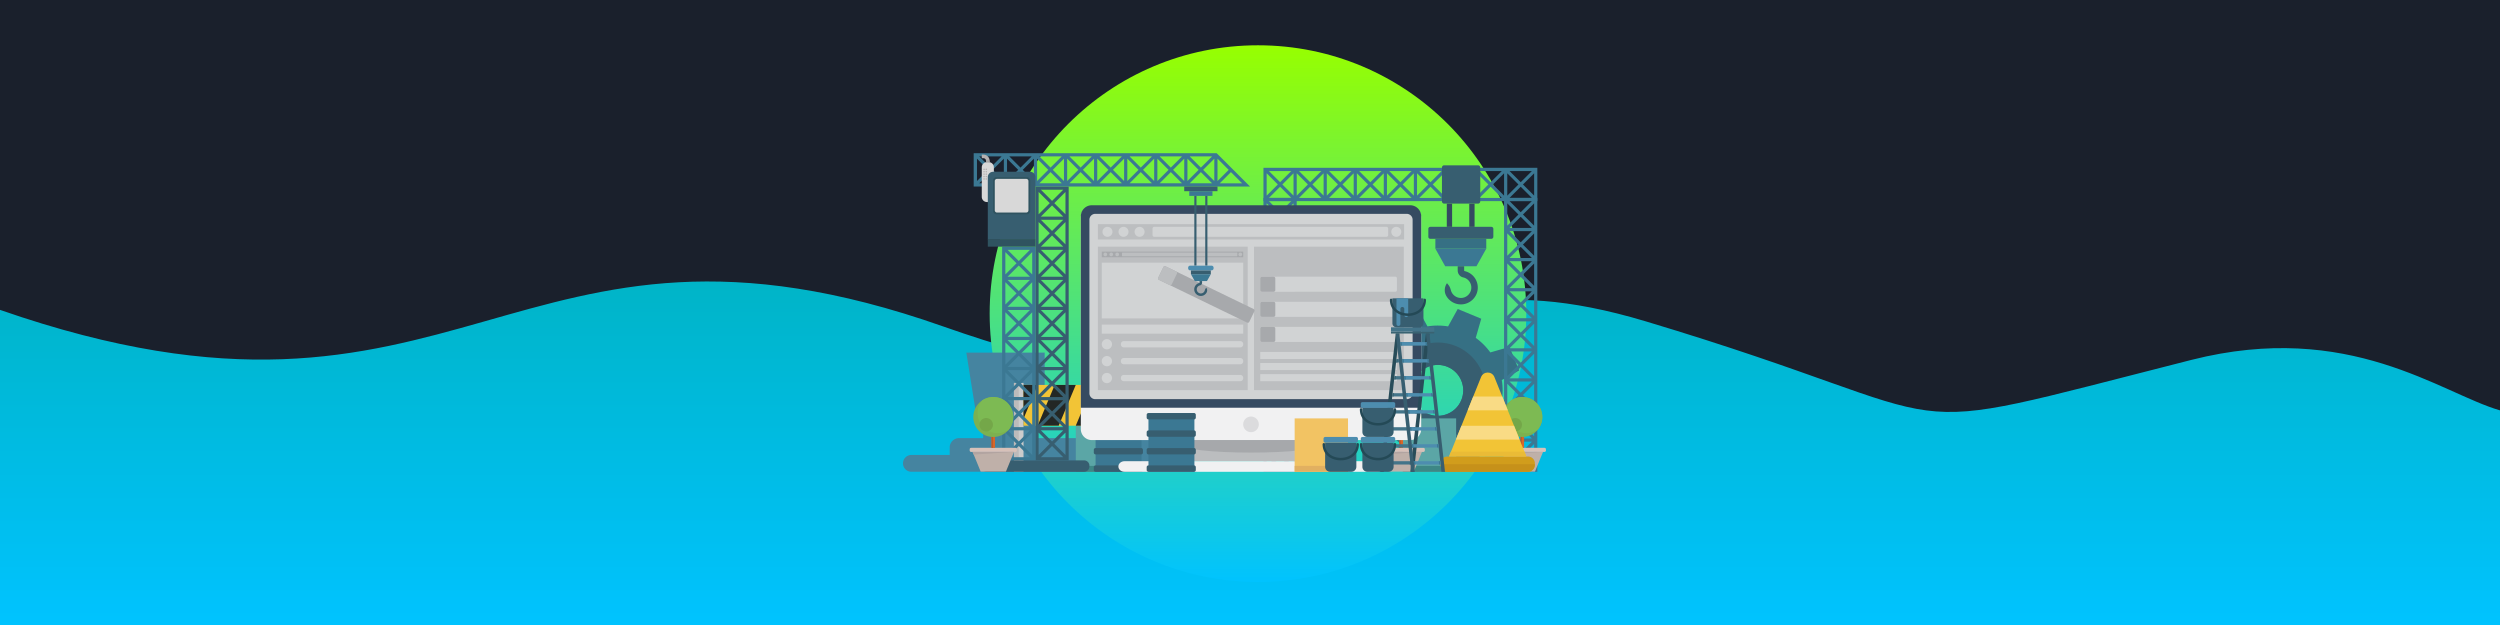 <svg xmlns="http://www.w3.org/2000/svg" xmlns:xlink="http://www.w3.org/1999/xlink" fill-rule="evenodd" stroke-linejoin="round" stroke-miterlimit="2" viewBox="0 0 2000 500"><rect x="0" y="0" width="2000" height="500" fill="#333333" stroke="none"/><style>.B{fill-rule:nonzero}.C{fill:#375e70}.D{fill:#3b7893}.E{fill:#4d8daf}.F{fill:#437489}.G{fill:#396372}.H{fill:#d1d3d4}.I{fill:#a7a9ac}.J{fill:#244956}.K{fill:#bfb0a9}.L{fill:#d7c1b9}.M{fill:#d76729}.N{fill:#c15a28}.O{fill:#7cb150}.P{fill:#7dba53}.Q{fill:#74a749}.R{fill:#b2a4a1}.S{fill:#bcbec0}</style><linearGradient id="A" x1="1000" x2="1000" y2="500" gradientUnits="userSpaceOnUse"><stop offset="0" stop-color="#00a899"/><stop offset="1" stop-color="#00c3ff"/></linearGradient><linearGradient id="B" x1="1006.38" x2="1006.38" y1="36.227" y2="465.54" gradientUnits="userSpaceOnUse"><stop offset="0" stop-color="#97ff00"/><stop offset="1" stop-color="#00c3ff"/></linearGradient><path fill="url(#A)" d="M0 0h2000v500H0z"/><path fill="#1a202c" d="M754.507 261.136C408.58 139.233 371.706 377.197 0 247.898V0h2000v328.297c-47.153-13.594-120.498-72.417-246.875-40.377-260.138 65.952-160.153 52.07-436.522-30.837-251.053-75.31-205.107 129.854-562.096 4.053" class="B"/><circle cx="1006.38" cy="250.884" r="214.657" fill="url(#B)"/><g class="B"><path fill="#4584a0" d="M951.673 371.483v-3.622h-5.325v-3.62h-20.7v-13.727H829.1V343.3h3.602l3.046-19.15v-42.093h-62.69l9.74 61.244h3.736v7.203H767.22a7.46 7.46 0 0 0-7.457 7.457v5.996h-30.648a6.73 6.73 0 0 0-6.726 6.727 6.725 6.725 0 0 0 6.726 6.726l228.415-.025v-5.91z"/><path fill="#367084" d="M1158.02 331.12c-10.393 4.304-22.308-.633-26.612-11.027s.634-22.307 11.027-26.61 22.308.633 26.612 11.027-.634 22.308-11.027 26.61m43.395-27.058 13.93-7.696-7.795-18.828-15.295 4.405a51.5 51.5 0 0 0-11.661-11.657l4.41-15.3-18.826-7.8-7.703 13.935a51.5 51.5 0 0 0-16.488-.007l-7.697-13.932-18.828 7.796 4.405 15.295a51.6 51.6 0 0 0-11.657 11.661l-15.3-4.41-7.8 18.826 13.934 7.703a51.6 51.6 0 0 0-.007 16.488l-13.93 7.697 7.795 18.827 15.295-4.404a51.6 51.6 0 0 0 11.661 11.657l-4.4 15.3 18.825 7.8 7.703-13.935a51.5 51.5 0 0 0 16.488.007l7.697 13.932 18.828-7.796-4.405-15.295a51.5 51.5 0 0 0 11.657-11.66l15.3 4.4 7.8-18.825-13.935-7.704a51.6 51.6 0 0 0 .007-16.488"/><path d="M1158.02 331.12c-10.393 4.304-22.308-.633-26.612-11.027s.634-22.307 11.027-26.61 22.308.633 26.612 11.027-.634 22.308-11.027 26.61m-7.792-57.124c-21.156 0-38.306 17.15-38.306 38.305s17.15 38.306 38.306 38.306 38.305-17.15 38.305-38.306-17.15-38.305-38.305-38.305" class="C"/></g><path fill="#5ba6a6" d="m1122.22 334.73 42.69-.002.002 42.7-42.69.002z"/><path fill="#3d8785" d="m1122.22 372.718 42.7-.002.001 4.7-42.69.002z"/><path fill="#5ba6a6" d="m860.63 334.73 42.7-.002.002 42.7-42.7.002z"/><path fill="#3d8785" d="m860.632 372.718 42.7-.002.001 4.7-42.69.002z"/><path fill="#ca2026" d="M894.7 336.7h6.658l.001 6.658h-6.66z"/><path fill="#f2ddc3" d="m898.652 337.864-.298.66h.493l-.573 1.005.186-.724h-.362l.123-.942h-1.882v.955a1.69 1.69 0 0 0 1.613 1.687l-.093 1.327h-.823a.125.125 0 0 0 0 .25h2.072a.125.125 0 0 0 0-.25h-.822l-.094-1.33a1.69 1.69 0 0 0 1.528-1.683v-.955z" class="B"/><path fill="#ccc" d="M811.154 306.356h7.662v71.063h-7.662zm91.284 0h7.663v71.063h-7.663z"/><path fill="#bcbbbb" d="M902.438 306.356h3.83v71.063h-3.83zm-91.284 0h3.83v71.063h-3.83z"/><path fill="#f2c436" d="M818.816 307.944h83.622v32.616h-83.622z"/><path fill="#232725" d="M891.1 340.56h11.327v-27.047zm-13.658 0h-16.825l13.66-32.616h16.824zm-30.484 0h-16.825l13.66-32.616h16.824zm-16.824-32.616h-11.328v27.047z" class="B"/><path d="M876.464 330.445h36.76v46.974h-36.76z" class="D"/><g class="B"><g class="C"><use xlink:href="#D"/><path d="M912.93 377.42h-36.47a1.42 1.42 0 0 1-1.418-1.418v-2.263a1.42 1.42 0 0 1 1.418-1.418h36.47a1.42 1.42 0 0 1 1.419 1.418V376a1.42 1.42 0 0 1-1.419 1.418m0-13.888h-36.47a1.42 1.42 0 0 1-1.418-1.418v-2.263a1.42 1.42 0 0 1 1.418-1.418h36.47a1.42 1.42 0 0 1 1.419 1.418v2.263a1.42 1.42 0 0 1-1.419 1.418"/><use xlink:href="#D" y="13.889"/><path d="m830.887 346.065 8.94 8.94-8.94 8.942zm0-24.062 8.94 8.94-8.94 8.94zm0-24.06 8.94 8.94-8.94 8.942zm0-24.062 8.94 8.94-8.94 8.94zm0-24.062 8.94 8.94-8.94 8.94zm0-24.06 8.94 8.94-8.94 8.94zm0-24.062 8.94 8.94-8.94 8.94zm0-24.062 8.94 8.94-8.94 8.94zm0-24.06 8.94 8.94-8.94 8.94zm19.69-1.8-8.94 8.94-8.94-8.94zm1.8 19.692-8.94-8.94 8.94-8.94zm0 24.06-8.94-8.94 8.94-8.94zm0 24.062-8.94-8.94 8.94-8.94zm0 24.062-8.94-8.94 8.94-8.94zm0 24.06-8.94-8.94 8.94-8.94zm0 24.062-8.94-8.94 8.94-8.94zm0 24.062-8.94-8.942 8.94-8.94zm0 24.06-8.94-8.94 8.94-8.94zm0 24.062-8.94-8.942 8.94-8.94zm-1.8-19.692-8.94 8.94-8.94-8.94zm0-2.56h-17.88l8.94-8.94zm0-21.502-8.94 8.94-8.94-8.94zm0-2.56h-17.88l8.94-8.94zm0-21.5-8.94 8.94-8.94-8.94zm0-2.56h-17.88l8.94-8.94zm0-21.502-8.94 8.94-8.94-8.94zm0-2.56h-17.88l8.94-8.94zm0-21.502-8.94 8.94-8.94-8.94zm0-2.56h-17.88l8.94-8.942zm0-21.502-8.94 8.94-8.94-8.94zm0-2.56h-17.88l8.94-8.94zm0-21.502-8.94 8.94-8.94-8.94zm0-2.56h-17.88l8.94-8.94zm-17.88-24.06 8.94-8.94 8.94 8.94zm17.88 2.56-8.94 8.94-8.94-8.94zm-17.88 189.934 8.94-8.94 8.94 8.94zm22.25 2.557V149.202h-26.62v219.112z"/></g><g class="D"><path d="m1207.62 158.324 8.94-8.94 8.94 8.94zm-24.062 0 8.94-8.94 8.94 8.94zm-24.062 0 8.94-8.94 8.94 8.94zm-24.06 0 8.94-8.94 8.94 8.94zm-24.062 0 8.94-8.94 8.94 8.94zm-24.06 0 8.94-8.94 8.94 8.94zm-24.062 0 8.94-8.94 8.94 8.94zm-24.062 0 8.94-8.94 8.94 8.94zm-24.06 0 8.94-8.94 8.94 8.94zm-1.8-19.692 8.94 8.94-8.94 8.94zm19.692-1.8-8.94 8.94-8.94-8.94zm24.06 0-8.94 8.94-8.94-8.94zm24.062 0-8.94 8.94-8.94-8.94zm24.062 0-8.94 8.94-8.94-8.94zm24.06 0-8.94 8.94-8.94-8.94zm24.062 0-8.94 8.94-8.94-8.94zm24.06 0-8.94 8.94-8.94-8.94zm24.062 0-8.94 8.94-8.94-8.94zm24.062 0-8.94 8.94-8.94-8.94zm-19.692 1.8 8.94 8.94-8.94 8.94zm-2.56 0v17.882l-8.94-8.94zm-21.502 0 8.94 8.94-8.94 8.94zm-2.56 0v17.882l-8.94-8.94zm-21.502 0 8.942 8.94-8.942 8.94zm-2.56 0v17.882l-8.94-8.94zm-21.502 0 8.94 8.94-8.94 8.94zm-2.56 0v17.882l-8.94-8.94zm-21.502 0 8.94 8.94-8.94 8.94zm-2.56 0v17.882l-8.94-8.94zm-21.502 0 8.94 8.94-8.94 8.94zm-2.56 0v17.882l-8.94-8.94zm-21.502 0 8.94 8.94-8.94 8.94zm-2.56 0v17.882l-8.94-8.94zm-24.06 17.882-8.94-8.94 8.94-8.94zm2.56-17.882 8.94 8.94-8.94 8.94zm189.932 17.882-8.94-8.94 8.94-8.94zm2.558-22.252h-219.112v26.62h219.112z"/><path d="m1227.3 180.557-8.94-8.94 8.94-8.94zm0 24.06-8.94-8.94 8.94-8.94zm0 24.062-8.94-8.94 8.94-8.94zm0 24.06-8.94-8.94 8.94-8.94zm0 24.062-8.94-8.94 8.94-8.94zm0 24.062-8.94-8.94 8.94-8.94zm0 24.06-8.94-8.94 8.94-8.94zm0 24.062-8.94-8.94 8.94-8.94zm0 24.06-8.94-8.94 8.94-8.94zm-19.692 1.8 8.94-8.94 8.94 8.94zm-1.8-19.692 8.94 8.94-8.94 8.94zm0-24.06 8.94 8.94-8.94 8.94zm0-24.062 8.94 8.94-8.94 8.94zm0-24.06 8.94 8.94-8.94 8.94zm0-24.062 8.94 8.94-8.94 8.94zm0-24.06 8.94 8.94-8.94 8.94zm0-24.062 8.94 8.94-8.94 8.94zm0-24.062 8.94 8.94-8.94 8.94zm0-24.06 8.94 8.94-8.94 8.94zm1.8 19.692 8.94-8.942 8.94 8.942zm0 2.56h17.882l-8.94 8.94zm0 21.502 8.94-8.94 8.94 8.94zm0 2.56h17.882l-8.94 8.94zm0 21.502 8.94-8.94 8.94 8.94zm0 2.56h17.882l-8.94 8.94zm0 21.5 8.94-8.94 8.94 8.94zm0 2.56h17.882l-8.94 8.94zm0 21.502 8.94-8.94 8.94 8.94zm0 2.56h17.882l-8.94 8.94zm0 21.5 8.94-8.94 8.94 8.94zm0 2.56h17.882l-8.94 8.94zm0 21.502 8.94-8.94 8.94 8.94zm0 2.56h17.882l-8.94 8.94zm17.882 24.06-8.94 8.94-8.94-8.94zm-17.882-2.56 8.94-8.94 8.94 8.94zm17.882-189.933-8.94 8.94-8.94-8.94zm-22.25-2.558V377.42h26.62V158.307zm-168.42 22.263-8.94-8.94 8.94-8.94zm0 24.06-8.94-8.94 8.94-8.94zm0 24.062-8.94-8.94 8.94-8.94zm0 24.06-8.94-8.94 8.94-8.94zm0 24.062-8.94-8.94 8.94-8.94zm0 24.062-8.94-8.94 8.94-8.94zm0 24.06-8.94-8.94 8.94-8.94zm0 24.062-8.94-8.94 8.94-8.94zm0 24.06-8.94-8.94 8.94-8.94zm-19.692 1.8 8.94-8.94 8.94 8.94zm-1.8-19.692 8.94 8.94-8.94 8.94zm0-24.06 8.94 8.94-8.94 8.94zm0-24.062 8.94 8.94-8.94 8.94zm0-24.06 8.94 8.94-8.94 8.94zm0-24.062 8.94 8.94-8.94 8.94zm0-24.06 8.94 8.94-8.94 8.94zm0-24.062 8.94 8.94-8.94 8.94zm0-24.062 8.94 8.94-8.94 8.94zm0-24.06 8.94 8.94-8.94 8.94zm1.8 19.692 8.94-8.942 8.94 8.942zm0 2.56H1033l-8.94 8.94zm0 21.502 8.94-8.94 8.94 8.94zm0 2.56H1033l-8.94 8.94zm0 21.502 8.94-8.94 8.94 8.94zm0 2.56H1033l-8.94 8.94zm0 21.5 8.94-8.94 8.94 8.94zm0 2.56H1033l-8.94 8.94zm0 21.502 8.94-8.94 8.94 8.94zm0 2.56H1033l-8.94 8.94zm0 21.5 8.94-8.94 8.94 8.94zm0 2.56H1033l-8.94 8.94zm0 21.502 8.94-8.94 8.94 8.94zm0 2.56H1033l-8.94 8.94zm17.882 24.06-8.94 8.94-8.94-8.94zm-17.882-2.56 8.94-8.94 8.94 8.94zM1033 160.865l-8.94 8.94-8.94-8.94zm-22.252-2.558V377.42h26.622V158.307zm-184.98 61.27-8.94-8.94 8.94-8.94zm0 24.062-8.94-8.94 8.94-8.94zm0 24.06-8.94-8.94 8.94-8.94zm0 24.062-8.94-8.94 8.94-8.94zm0 24.06-8.94-8.94 8.94-8.942zm0 24.062-8.94-8.94 8.94-8.94zm0 24.062-8.94-8.94 8.94-8.94zm-19.692 1.8 8.94-8.94 8.94 8.94zm-1.8-19.692 8.94 8.94-8.94 8.94zm0-24.062 8.94 8.94-8.94 8.94zm0-24.062 8.94 8.942-8.94 8.94zm0-24.06 8.94 8.94-8.94 8.94zm0-24.062 8.94 8.94-8.94 8.94zm0-24.06 8.94 8.94-8.94 8.94zm0-24.062 8.94 8.94-8.94 8.94zm1.8 19.692 8.94-8.94 8.94 8.94zm0 2.56h17.882l-8.94 8.94zm0 21.5 8.94-8.94 8.94 8.94zm0 2.56h17.882l-8.94 8.94zm0 21.502 8.94-8.94 8.94 8.94zm0 2.56h17.882l-8.94 8.94zm0 21.502 8.94-8.94 8.94 8.94zm0 2.56h17.882l-8.94 8.942zm0 21.502 8.94-8.94 8.94 8.94zm0 2.56h17.882l-8.94 8.94zm17.882 24.062-8.94 8.94-8.94-8.94zm-17.882-2.56 8.94-8.94 8.94 8.94zm17.882-141.8-8.94 8.94-8.94-8.94zm4.37-2.56h-26.622v171h26.622zM975.8 146.642l8.94-8.94 8.94 8.94zM974 126.95l8.94 8.94-8.94 8.94zm-2.56 17.882-8.94-8.94 8.94-8.94zm-19.692 1.8 8.94-8.94 8.94 8.94zm-1.8-19.692 8.94 8.94-8.94 8.94zm19.692-1.8-8.94 8.942-8.94-8.942zm-22.252 19.692-8.94-8.94 8.94-8.94zm-19.692 1.8 8.94-8.94 8.94 8.94zm-1.8-19.692 8.94 8.94-8.94 8.94zm19.692-1.8-8.94 8.942-8.94-8.942zm-22.25 19.692-8.94-8.94 8.94-8.94zm-19.692 1.8 8.94-8.94 8.94 8.94zm-1.8-19.692 8.94 8.94-8.94 8.94zm19.692-1.8-8.94 8.942-8.94-8.942zm-22.252 19.692-8.94-8.94 8.94-8.94zm-19.692 1.8 8.94-8.94 8.94 8.94zm-1.8-19.692 8.94 8.94-8.94 8.94zm19.692-1.8-8.94 8.942-8.94-8.942zm-22.252 19.692-8.94-8.94 8.94-8.94zm-19.7 1.8 8.94-8.94 8.94 8.94zm-1.8-19.692 8.94 8.94-8.94 8.94zm19.692-1.8-8.94 8.942-8.94-8.942zm-22.252 19.692-8.94-8.94 8.94-8.94zm-19.692 1.8 8.94-8.94 8.94 8.94zm-1.8-19.692 8.94 8.94-8.94 8.94zm19.692-1.8-8.94 8.942-8.94-8.942zm-22.252 19.692-8.94-8.94 8.94-8.94zm-19.692 1.8 8.94-8.94 8.94 8.94zm-1.8-19.692 8.94 8.94-8.94 8.94zm19.7-1.8-8.94 8.942-8.94-8.942zm-22.25 19.692-8.94-8.94 8.94-8.94zm-19.692 1.8 8.94-8.94 8.94 8.94zm-1.8-19.692 8.94 8.94-8.94 8.94zm19.692-1.8-8.94 8.942-8.94-8.942zm172.074-2.56H778.947v26.62h221.06z"/></g><path d="M1234.43 361.536h-33.12l6.463 15.752h20.195z" class="K"/><use xlink:href="#E" class="L"/></g><path d="M1216.48 346.493h2.783v11.774h-2.783z" class="M"/><path d="M1216.48 346.493h1.144v11.774h-1.144z" class="N"/><g class="B"><path d="M1233.85 333.615c0 8.827-7.155 15.982-15.98 15.982s-15.982-7.155-15.982-15.982 7.155-15.982 15.982-15.982 15.98 7.155 15.98 15.982" class="O"/><path d="M1217.87 317.633a15.9 15.9 0 0 0-8.906 2.711 15.92 15.92 0 0 0-3.65 10.167c0 8.827 7.155 15.982 15.98 15.982 3.298 0 6.362-1 8.906-2.71a15.92 15.92 0 0 0 3.65-10.167c0-8.826-7.155-15.982-15.982-15.982" class="P"/><use xlink:href="#F" class="Q"/><path d="m1234.43 361.536-32.243 2.142-.878-2.142z" class="R"/><path d="M1137.54 361.536h-33.122l6.464 15.752h20.195z" class="K"/><use xlink:href="#E" x="-96.89" class="L"/></g><path d="M1119.6 346.493h2.783v11.774h-2.783z" class="M"/><path d="M1119.6 346.493h1.144v11.774h-1.144z" class="N"/><g class="B"><path d="M1136.96 333.615c0 8.827-7.155 15.982-15.982 15.982s-15.98-7.155-15.98-15.982 7.155-15.982 15.98-15.982 15.982 7.155 15.982 15.982" class="O"/><path d="M1120.98 317.633a15.9 15.9 0 0 0-8.906 2.711 15.92 15.92 0 0 0-3.65 10.167c0 8.827 7.155 15.982 15.98 15.982 3.298 0 6.36-1 8.906-2.71a15.92 15.92 0 0 0 3.65-10.167c0-8.826-7.155-15.982-15.982-15.982" class="P"/><use xlink:href="#F" x="-96.89" class="Q"/><path d="m1137.54 361.536-32.243 2.142-.879-2.142z" class="R"/><path fill="#f2c436" d="m1184.86 301.63-25.63 63.608h61.916l-25.63-63.608c-1.933-4.796-8.723-4.796-10.655 0"/><path fill="#d19d1c" d="M1222.5 377.42h-64.63a5.38 5.38 0 0 1-5.384-5.384v-1.414a5.384 5.384 0 0 1 5.384-5.384h64.63a5.383 5.383 0 0 1 5.384 5.384v1.414c0 2.974-2.4 5.384-5.384 5.384"/><path fill="#c6911a" d="M1157.9 377.42h64.6c2.982 0 5.398-2.727 5.398-6.09H1152.5c0 3.364 2.417 6.09 5.4 6.09"/><path fill="#eabb36" d="M1159.23 365.237h61.916l-1.586-3.935h-58.744z"/><path fill="#f9db85" d="M1174.13 328.275h32.128l-4.455-11.058h-23.217zm-9.43 23.425h51.007l-4.456-11.057h-42.096z"/><path fill="#f1f1f2" d="M1128.15 352.07H873.473a8.82 8.82 0 0 1-8.815-8.815V173.842a8.82 8.82 0 0 1 8.815-8.815h254.677a8.82 8.82 0 0 1 8.816 8.815v169.413a8.82 8.82 0 0 1-8.816 8.815"/><path fill="#354a61" d="M1128.15 164.204H873.474a8.814 8.814 0 0 0-8.816 8.815v153.183h272.308V173.02a8.814 8.814 0 0 0-8.816-8.815"/><path d="M871.533 175.773v138.86a4.694 4.694 0 0 0 4.694 4.694h249.168c2.592 0 4.694-2.1 4.694-4.694v-138.86a4.695 4.695 0 0 0-4.694-4.694H876.227a4.695 4.695 0 0 0-4.694 4.694" class="H"/></g><path fill="#bbbdbf" d="M942.714 352.076h116.195v16.895H942.714z"/><g class="B"><path fill="#a6a8ab" d="M1058.9 354.646c0 9.91-116.194 9.91-116.194 0v-2.57H1058.9z"/><path fill="#f1f1f2" d="M1102.03 377.42H899.6c-2.705 0-4.897-1.89-4.897-4.224s2.192-4.224 4.897-4.224h202.44c2.705 0 4.897 1.89 4.897 4.224s-2.192 4.224-4.897 4.224"/><path fill="#dbdbdd" d="M1007.05 339.407a6.244 6.244 0 1 1-12.487-.001 6.244 6.244 0 0 1 12.487.001"/></g><path d="M947.378 149.202H974v3.75h-26.62z" class="C"/><path d="M951.41 152.952h18.56v3.75h-18.56z" class="D"/><path d="M878.32 197.325h119.845v114.78H878.32zm124.88 0h119.845v114.78H1003.2z" class="S"/><g class="H"><path d="M881.415 210.124h113.152v44.6H881.415zm0 49.578h113.152v7.228H881.415zm126.785 21.842h109.343v5.64H1008.2zm0 8.876h109.343v5.64H1008.2zm0 8.876h109.343v5.64H1008.2z"/><use xlink:href="#G" class="B"/></g><path d="M992.25 205.022a1.48 1.48 0 0 1-1.478-1.478 1.48 1.48 0 0 1 1.478-1.478 1.48 1.48 0 0 1 1.478 1.478 1.48 1.48 0 0 1-1.478 1.478m-2.406-.56a.56.56 0 0 1-.559.559h-91.14a.56.56 0 0 1-.559-.559v-1.838a.56.56 0 0 1 .559-.559h91.14a.56.56 0 0 1 .559.559zm-96.093.56a1.48 1.48 0 0 1-1.478-1.478 1.48 1.48 0 0 1 1.478-1.478 1.48 1.48 0 0 1 1.478 1.478 1.48 1.48 0 0 1-1.478 1.478m-4.752 0a1.48 1.48 0 0 1-1.478-1.478 1.48 1.48 0 0 1 1.478-1.478 1.48 1.48 0 0 1 1.477 1.478 1.48 1.48 0 0 1-1.477 1.478m-4.753 0a1.48 1.48 0 0 1-1.478-1.478 1.48 1.48 0 0 1 1.478-1.478 1.48 1.48 0 0 1 1.478 1.478 1.48 1.48 0 0 1-1.478 1.478m-2.83.792h113.152v-4.54H881.415zm116.265 52.272-70.5-34.174a1.303 1.303 0 0 1-.604-1.74l4.12-8.503a1.305 1.305 0 0 1 1.742-.604l70.5 34.174c.647.314.918 1.094.604 1.74l-4.122 8.503a1.3 1.3 0 0 1-1.74.604" class="I B"/><path d="m935.683 228.034-8.503-4.122a1.303 1.303 0 0 1-.604-1.74l4.12-8.503a1.305 1.305 0 0 1 1.742-.604l8.502 4.122c.648.314.918 1.093.604 1.74l-4.12 8.502a1.3 1.3 0 0 1-1.74.605" class="B S"/><path d="m1116.23 233.397-106.734.023c-.72 0-1.303-.584-1.303-1.303l-.003-9.45c0-.72.583-1.304 1.303-1.304l106.734-.022a1.3 1.3 0 0 1 1.303 1.303l.003 9.448a1.303 1.303 0 0 1-1.303 1.304" class="B H"/><path d="m1018.94 233.417-9.45.003c-.72 0-1.303-.583-1.303-1.303l-.003-9.45c0-.72.583-1.304 1.303-1.304l9.45-.003c.72 0 1.303.584 1.303 1.303l.003 9.45c0 .72-.583 1.304-1.303 1.304" class="B I"/><path d="m1116.23 253.464-106.734.023c-.72 0-1.303-.583-1.303-1.303l-.003-9.45c0-.72.583-1.303 1.303-1.303l106.734-.023c.72 0 1.303.583 1.303 1.303l.003 9.45a1.3 1.3 0 0 1-1.303 1.303" class="B H"/><path d="m1018.94 253.484-9.45.003c-.72 0-1.303-.583-1.303-1.303l-.003-9.45c0-.72.583-1.303 1.303-1.303l9.45-.003c.72 0 1.303.583 1.303 1.303l.003 9.45c0 .72-.583 1.303-1.303 1.303" class="B I"/><path d="m1116.23 273.532-106.734.022a1.3 1.3 0 0 1-1.303-1.302l-.003-9.45c0-.72.583-1.304 1.303-1.304l106.734-.023c.72 0 1.303.584 1.303 1.304l.003 9.448a1.303 1.303 0 0 1-1.303 1.304" class="B H"/><path d="m1018.94 273.552-9.45.003c-.72 0-1.303-.584-1.303-1.303l-.003-9.45c0-.72.583-1.304 1.303-1.304l9.45-.003c.72 0 1.303.583 1.303 1.303l.003 9.45c0 .72-.583 1.304-1.303 1.304" class="B I"/><path fill="#d8d8d8" d="M790.918 129.69h-1.34a4.16 4.16 0 0 0-4.162 4.162v23.625a4.16 4.16 0 0 0 4.162 4.162h1.34a4.16 4.16 0 0 0 4.162-4.162V133.85a4.163 4.163 0 0 0-4.162-4.162" class="B"/><path fill="#b5b1b1" d="M788.805 128.623v1.285a4.84 4.84 0 0 1 2.885 0v-1.285a4.93 4.93 0 0 0-4.925-4.925h-1.35v2.885h1.35c1.125 0 2.04.915 2.04 2.04" class="B"/><path fill="#a5a4a4" d="m788.803 128.575.002.048v1.286a4.8 4.8 0 0 1 1.443-.22c.502 0 .987.077 1.442.22v-1.286l-.002-.05a4.9 4.9 0 0 0-1.44-.218c-.503 0-.99.077-1.445.22" class="B"/><path d="M789.347 368.314h77.96a4.226 4.226 0 0 1 4.226 4.227v.65a4.226 4.226 0 0 1-4.226 4.227h-77.96a4.23 4.23 0 0 1-4.227-4.227v-.65a4.23 4.23 0 0 1 4.227-4.227" class="B C"/><path d="M878.32 179.323h244.984v12.272H878.32z" class="S"/><path d="M922.034 188.053v-5.187c0-.774.628-1.402 1.402-1.402h185.696c.774 0 1.402.628 1.402 1.402v5.187c0 .774-.628 1.402-1.402 1.402H923.436a1.4 1.4 0 0 1-1.402-1.402" class="B H"/><path d="M955.453 156.703h1.73v55.816h-1.73zm8.74 0h1.73v55.816h-1.73zm-11.467 59.567h15.923v3.087h-15.923z" class="C"/><g class="B"><path d="M968.65 219.355h-15.923l3.072 5.496h9.78z" class="D"/><path d="m964.953 230.218-.378.472c-.376.47-.6 1.026-.755 1.6a3.22 3.22 0 0 1-3.313 2.463 3.27 3.27 0 0 1-3.094-3.094 3.25 3.25 0 0 1 2.567-3.336c1.002-.214 1.692-1.142 1.692-2.166v-1.315h-2.02v1.317a.21.21 0 0 1-.166.205 5.27 5.27 0 0 0-4.062 5.745c.295 2.623 2.563 4.647 5.202 4.667h.04a5.22 5.22 0 0 0 3.637-1.46 5.3 5.3 0 0 0 .959-1.231c.683-1.2.586-2.712-.182-3.87a.08.08 0 0 0-.127-.006m-170.445-92.8h29.56a4.26 4.26 0 0 1 4.26 4.261v49.917h-38.08V141.68a4.26 4.26 0 0 1 4.26-4.261" class="C"/><path fill="#2f5360" d="M797.133 141.682h24.31a2.74 2.74 0 0 1 2.734 2.734v24.31a2.74 2.74 0 0 1-2.734 2.734h-24.31a2.74 2.74 0 0 1-2.734-2.734v-24.31a2.74 2.74 0 0 1 2.734-2.734"/><path fill="#d8d8d8" d="M797.582 143.108h23.41a1.76 1.76 0 0 1 1.757 1.757v23.41a1.76 1.76 0 0 1-1.757 1.757h-23.41a1.76 1.76 0 0 1-1.757-1.757v-23.41a1.76 1.76 0 0 1 1.757-1.757"/></g><path fill="#2f5360" d="M790.248 191.26h38.08v6.066h-38.08z"/><g class="B"><g fill="#b5b1b1"><use xlink:href="#H"/><use xlink:href="#H" y="1.924"/><use xlink:href="#H" y="3.848"/><use xlink:href="#H" y="5.77"/><use xlink:href="#H" y="7.694"/><use xlink:href="#H" x="1.803"/><use xlink:href="#H" x="1.803" y="1.924"/><use xlink:href="#H" x="1.803" y="3.848"/><use xlink:href="#H" x="1.803" y="5.77"/><use xlink:href="#H" x="1.803" y="7.694"/></g><g class="H"><path d="M1121.03 185.46a3.994 3.994 0 0 0-3.995-3.994 3.994 3.994 0 1 0 0 7.989 3.995 3.995 0 0 0 3.995-3.995"/><use xlink:href="#I"/><use xlink:href="#I" x="-12.846"/><use xlink:href="#I" x="-25.693"/></g><path d="M969.243 216.27h-17.108a1.615 1.615 0 0 1-1.615-1.615v-.52c0-.892.723-1.616 1.615-1.616h17.108c.892 0 1.615.724 1.615 1.616v.52c0 .892-.723 1.615-1.615 1.615" class="E"/></g><path fill="#367084" d="M1148.3 191.055h40.72v7.894h-40.72z"/><g class="B"><path d="M1148.3 198.95h40.72l-7.855 14.055h-25.012z" class="D"/><path d="m1157.77 226.73.967 1.206c.962 1.2 1.563 2.624 1.93 4.117a8.26 8.26 0 0 0 2.332 4.005 8.24 8.24 0 0 0 6.141 2.292c4.24-.195 7.717-3.67 7.913-7.913a8.32 8.32 0 0 0-6.566-8.532c-2.562-.546-4.326-2.918-4.326-5.538v-3.362h5.164v3.367a.54.54 0 0 0 .427.524c6.656 1.518 11.164 7.793 10.386 14.693-.755 6.707-6.553 11.884-13.303 11.934l-.1.001a13.36 13.36 0 0 1-9.301-3.732 13.5 13.5 0 0 1-2.454-3.147c-1.746-3.097-1.497-6.937.466-9.9a.203.203 0 0 1 .325-.015m-13.49-35.675h48.78c.892 0 1.615-.723 1.615-1.615v-6.36c0-.892-.723-1.615-1.615-1.615h-48.78c-.892 0-1.615.723-1.615 1.615v6.36c0 .892.723 1.615 1.615 1.615" class="C"/><g class="H"><path d="M889.623 275.406a4.104 4.104 0 1 1-8.208 0 4.104 4.104 0 0 1 8.208 0"/><use xlink:href="#G" y="13.516"/><path d="M889.623 288.922a4.104 4.104 0 1 1-8.208 0 4.104 4.104 0 0 1 8.208 0"/><use xlink:href="#G" y="27.032"/><path d="M889.623 302.438a4.103 4.103 0 1 1-8.207.001 4.103 4.103 0 0 1 8.207-.001"/></g><path fill="#284c59" d="m1128.26 377.42 12.444-110.588h2.862l-12.443 110.588zm-24.1 0 12.443-110.588h2.862l-12.443 110.588z"/><path d="m1129.21 368.984-.3 2.664h-21.223l.3-2.664z" class="F"/><path d="M1127.74 371.648h1.166l.3-2.664h-1.165zm-20.04 0h1.166l.3-2.664H1108z" class="G"/><path d="m1130.74 355.372-.3 2.663h-21.222l.3-2.663z" class="F"/><path d="M1129.28 358.035h1.165l.3-2.663h-1.166zm-20.06 0h1.166l.3-2.663h-1.166z" class="G"/><path d="m1132.27 341.76-.3 2.664h-21.222l.3-2.664z" class="F"/><path d="M1130.8 344.423h1.166l.3-2.664h-1.166zm-20.05 0h1.165l.3-2.664h-1.166z" class="G"/><path d="m1133.8 328.147-.3 2.664h-21.223l.3-2.664z" class="F"/><path d="M1132.34 330.8h1.166l.3-2.663h-1.166zm-20.06 0h1.166l.3-2.663h-1.166z" class="G"/><path d="m1135.34 314.535-.3 2.663h-21.222l.3-2.663z" class="F"/><path d="M1133.87 317.198h1.166l.3-2.663h-1.166zm-20.07 0h1.166l.3-2.663h-1.166z" class="G"/><path d="m1136.87 300.922-.3 2.663h-21.223l.3-2.663z" class="F"/><path d="M1135.4 303.585h1.166l.3-2.663h-1.165zm-20.06 0h1.166l.3-2.663h-1.166z" class="G"/><path d="m1138.4 287.3-.3 2.663h-21.223l.3-2.663z" class="F"/><path d="M1136.93 289.973h1.165l.3-2.663h-1.166zm-20.05 0h1.166l.3-2.663h-1.166z" class="G"/><path d="m1139.93 273.697-.3 2.664h-21.222l.3-2.664z" class="F"/><path d="M1118.4 276.36h1.166l.3-2.664h-1.166zm20.06 0h1.166l.3-2.664h-1.166z" class="G"/><path d="m1131.92 377.42-12.443-110.588h-2.862l12.443 110.588zm24.08 0-12.444-110.588h-2.862l12.443 110.588z" class="C"/><path d="m1130.97 368.984.3 2.664h21.223l-.3-2.664z" class="E"/><path d="M1132.43 371.648h-1.165l-.3-2.664h1.166zm20.07 0h-1.166l-.3-2.664h1.166z" class="D"/><path d="m1129.44 355.372.3 2.663h21.222l-.3-2.663z" class="E"/><path d="M1130.9 358.035h-1.166l-.3-2.663h1.166zm20.06 0h-1.166l-.3-2.663h1.166z" class="D"/><path d="m1127.9 341.76.3 2.664h21.223l-.3-2.664z" class="E"/><path d="M1129.37 344.423h-1.166l-.3-2.664h1.166zm20.06 0h-1.166l-.3-2.664h1.166z" class="D"/><path d="m1126.37 328.147.3 2.664h21.222l-.3-2.664z" class="E"/><path d="M1127.84 330.8h-1.166l-.3-2.663h1.166zm20.06 0h-1.166l-.3-2.663h1.165z" class="D"/><path d="m1124.84 314.535.3 2.663h21.223l-.3-2.663z" class="E"/><path d="M1126.3 317.198h-1.166l-.3-2.663H1126zm20.07 0h-1.166l-.3-2.663h1.166z" class="D"/><path d="m1123.3 300.922.3 2.663h21.223l-.3-2.663z" class="E"/><path d="M1124.78 303.585h-1.166l-.3-2.663h1.166zm20.05 0h-1.166l-.3-2.663h1.166z" class="D"/><path d="m1121.78 287.3.3 2.663h21.222l-.3-2.663z" class="E"/><path d="M1123.25 289.973h-1.166l-.3-2.663h1.166zm20.05 0h-1.166l-.3-2.663H1143z" class="D"/><path d="m1120.25 273.697.3 2.664h21.222l-.3-2.664z" class="E"/><path d="M1121.7 276.36h-1.166l-.3-2.664h1.165zm20.07 0h-1.166l-.3-2.664h1.166z" class="D"/></g><path d="M1112.78 265.312h34.616v1.52h-34.616z" class="G"/><path d="M1112.78 261.82h34.616v3.492h-34.616z" class="F"/><g class="B"><path d="M1138.76 238.675h-24.834v19.986a3.16 3.16 0 0 0 3.159 3.159h18.516a3.16 3.16 0 0 0 3.159-3.159z" class="C"/><path d="M1126.55 238.675h-9.368v20.52a1.56 1.56 0 1 0 3.123 0v-12.06a1.56 1.56 0 1 1 3.122-.001v4.97a1.56 1.56 0 0 0 1.561 1.561c.862 0 1.562-.7 1.562-1.56z" class="E"/><path d="M1126.35 252.75c-3.744 0-7.245-1.124-9.86-3.167-3-2.345-4.587-5.683-4.587-9.654a1.01 1.01 0 1 1 2.022 0c0 7.42 6.44 10.8 12.424 10.8s12.423-3.38 12.423-10.8a1.01 1.01 0 1 1 2.022 0c0 3.97-1.586 7.31-4.587 9.654-2.613 2.043-6.114 3.167-9.858 3.167" class="J"/><use xlink:href="#J" class="C"/><path d="M1114.8 349.556h-24.81a1.37 1.37 0 0 0-1.372 1.372v1.843a1.37 1.37 0 0 0 1.372 1.372h24.81a1.37 1.37 0 0 0 1.371-1.372v-1.843a1.37 1.37 0 0 0-1.371-1.372" class="E"/><use xlink:href="#K" class="J"/><path d="M1114.88 326.28h-24.975v19.282a3.994 3.994 0 0 0 3.994 3.994h16.986a3.995 3.995 0 0 0 3.995-3.994z" class="C"/><path d="M1114.8 321.694h-24.81a1.37 1.37 0 0 0-1.372 1.371v1.844a1.37 1.37 0 0 0 1.372 1.371h24.81a1.37 1.37 0 0 0 1.371-1.371v-1.844a1.37 1.37 0 0 0-1.371-1.371" class="E"/><use xlink:href="#K" y="-27.863" class="J"/></g><path fill="#f2c363" d="m1035.72 334.73 42.69-.002.002 42.7-42.69.002z"/><path fill="#e1b061" d="m1035.72 372.718 42.7-.002.001 4.7-42.69.002z"/><g class="B"><use xlink:href="#J" x="-29.8" class="C"/><path d="M1085 349.556h-24.81a1.37 1.37 0 0 0-1.372 1.372v1.843a1.37 1.37 0 0 0 1.372 1.372H1085c.757 0 1.372-.614 1.372-1.372v-1.843c0-.758-.615-1.372-1.372-1.372" class="E"/><path d="M1072.6 368.297c-3.765 0-7.286-1.13-9.914-3.185-3.018-2.358-4.613-5.716-4.613-9.7a1.017 1.017 0 0 1 2.033 0c0 7.463 6.477 10.862 12.494 10.862s12.495-3.4 12.495-10.862a1.017 1.017 0 0 1 2.033 0c0 3.994-1.595 7.352-4.613 9.7-2.628 2.054-6.15 3.185-9.915 3.185" class="J"/></g><path d="M918.766 330.445h36.76v46.974h-36.76z" class="D"/><g class="B C"><use xlink:href="#L"/><path d="M955.23 377.42h-36.47a1.42 1.42 0 0 1-1.418-1.418v-2.263a1.42 1.42 0 0 1 1.418-1.418h36.47a1.42 1.42 0 0 1 1.418 1.418V376a1.42 1.42 0 0 1-1.418 1.418m0-13.888h-36.47a1.42 1.42 0 0 1-1.418-1.418v-2.263a1.42 1.42 0 0 1 1.418-1.418h36.47a1.42 1.42 0 0 1 1.418 1.418v2.263a1.42 1.42 0 0 1-1.418 1.418"/><use xlink:href="#L" y="13.889"/></g><path fill="#354a61" d="M1157.43 162.895h4.256v18.57h-4.256zm17.97 0h4.256v18.57h-4.256z"/><g class="B"><path d="M1182.43 132.25h-27.105a1.77 1.77 0 0 0-1.77 1.77v27.106a1.77 1.77 0 0 0 1.77 1.769h27.105a1.77 1.77 0 0 0 1.77-1.769V134.02a1.77 1.77 0 0 0-1.77-1.77" class="C"/><path d="M811.2 361.536h-33.122l6.463 15.752h20.196z" class="K"/><use xlink:href="#E" x="-423.238" class="L"/></g><path d="M793.238 346.493h2.783v11.774h-2.783z" class="M"/><path d="M793.237 346.493h1.144v11.774h-1.144z" class="N"/><g class="B"><path d="M810.61 333.615c0 8.827-7.155 15.982-15.982 15.982s-15.982-7.155-15.982-15.982 7.156-15.982 15.982-15.982 15.982 7.155 15.982 15.982" class="O"/><path d="M794.63 317.633a15.9 15.9 0 0 0-8.906 2.711 15.92 15.92 0 0 0-3.65 10.167c0 8.827 7.156 15.982 15.982 15.982a15.9 15.9 0 0 0 8.906-2.711 15.92 15.92 0 0 0 3.65-10.167c0-8.826-7.155-15.982-15.982-15.982" class="P"/><path d="M794.357 339.804a5.388 5.388 0 1 1-10.777-.001 5.388 5.388 0 0 1 10.777.001" class="Q"/><path d="m811.2 361.536-32.243 2.142-.88-2.142z" class="R"/></g><defs><path id="D" d="M912.93 335.544h-36.47a1.42 1.42 0 0 1-1.418-1.419v-2.262a1.42 1.42 0 0 1 1.418-1.418h36.47a1.42 1.42 0 0 1 1.419 1.418v2.262a1.42 1.42 0 0 1-1.419 1.419"/><path id="E" d="M1235.63 358.266h-35.525a1.12 1.12 0 0 0-1.119 1.119v1.032a1.12 1.12 0 0 0 1.119 1.119h35.525a1.12 1.12 0 0 0 1.119-1.119v-1.032a1.12 1.12 0 0 0-1.119-1.119"/><path id="F" d="M1217.6 339.804a5.388 5.388 0 1 1-10.776 0 5.388 5.388 0 1 1 10.776 0"/><path id="G" d="M992.248 277.904h-93.22a2.32 2.32 0 0 1-2.319-2.319v-.358a2.32 2.32 0 0 1 2.319-2.319h93.22a2.32 2.32 0 0 1 2.319 2.319v.358a2.32 2.32 0 0 1-2.319 2.319"/><path id="H" d="M787.844 135.47a.6.6 0 1 1-1.202 0 .6.6 0 1 1 1.202 0"/><path id="I" d="M915.66 185.46a3.995 3.995 0 1 0-7.99.003 3.995 3.995 0 0 0 7.99-.003"/><path id="J" d="M1114.88 354.143h-24.975v19.28a3.994 3.994 0 0 0 3.994 3.995h16.986a3.995 3.995 0 0 0 3.995-3.995z"/><path id="K" d="M1102.4 368.297c-3.765 0-7.286-1.13-9.914-3.185-3.018-2.358-4.613-5.716-4.613-9.7a1.017 1.017 0 0 1 2.033 0c0 7.463 6.476 10.862 12.494 10.862s12.495-3.4 12.495-10.862a1.017 1.017 0 0 1 2.033 0c0 3.994-1.596 7.352-4.613 9.7-2.628 2.054-6.15 3.185-9.915 3.185"/><path id="L" d="M955.23 335.544h-36.47a1.42 1.42 0 0 1-1.418-1.419v-2.262a1.42 1.42 0 0 1 1.418-1.418h36.47a1.42 1.42 0 0 1 1.418 1.418v2.262a1.42 1.42 0 0 1-1.418 1.419"/></defs></svg>
